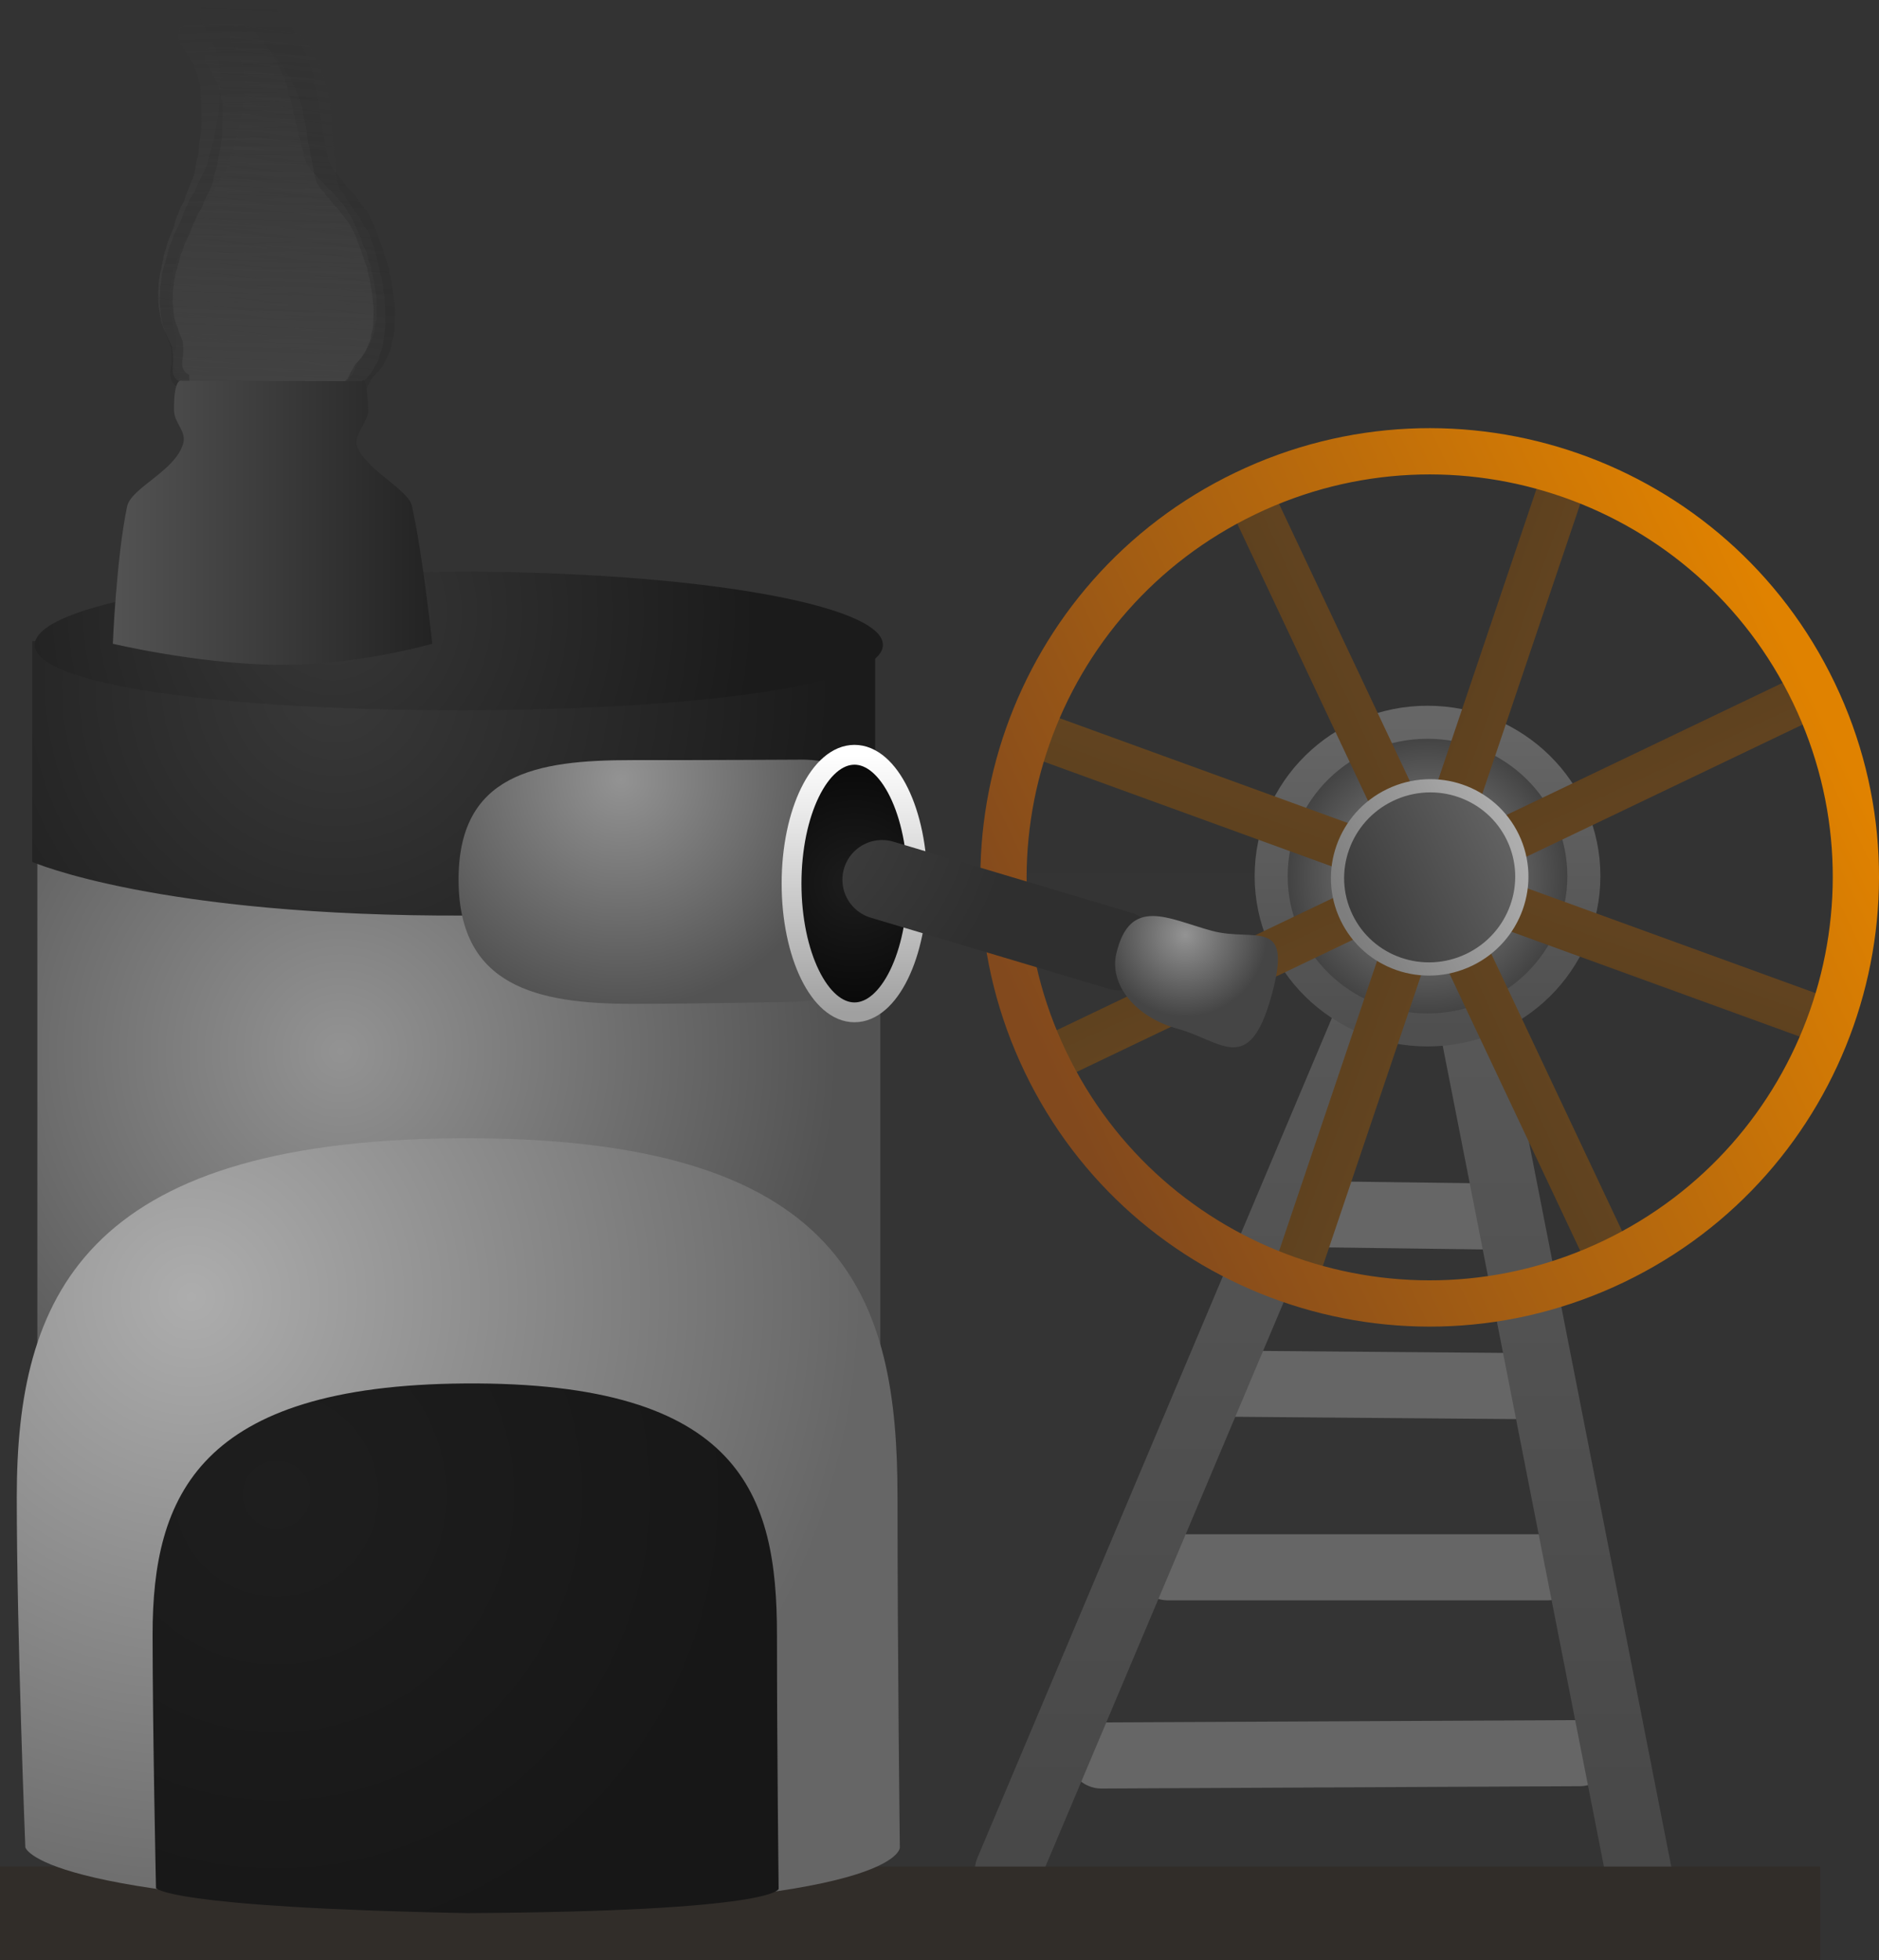 <svg version="1.1" xmlns="http://www.w3.org/2000/svg" xmlns:xlink="http://www.w3.org/1999/xlink" width="142.202" height="148.293" viewBox="0,0,142.202,148.293"><rect x="0" y="0" width="142.202" height="148.293" fill="#333333" stroke="none"/><defs><linearGradient x1="259.875" y1="97.964" x2="259.875" y2="174.043" gradientUnits="userSpaceOnUse" id="color-1"><stop offset="0" stop-color="#000000" stop-opacity="0"/><stop offset="1" stop-color="#000000" stop-opacity="0"/></linearGradient><linearGradient x1="191.099" y1="33.307" x2="191.949" y2="61.942" gradientUnits="userSpaceOnUse" id="color-2"><stop offset="0" stop-color="#4a4a4a" stop-opacity="0"/><stop offset="1" stop-color="#4a4a4a" stop-opacity="0.58"/></linearGradient><linearGradient x1="193.328" y1="32.034" x2="192.204" y2="62.996" gradientUnits="userSpaceOnUse" id="color-3"><stop offset="0" stop-color="#292929" stop-opacity="0"/><stop offset="1" stop-color="#292929" stop-opacity="0.467"/></linearGradient><linearGradient x1="195.198" y1="34.192" x2="191.574" y2="62.554" gradientUnits="userSpaceOnUse" id="color-4"><stop offset="0" stop-color="#383838" stop-opacity="0"/><stop offset="1" stop-color="#383838" stop-opacity="0.624"/></linearGradient><linearGradient x1="192.693" y1="35.307" x2="191.983" y2="61.732" gradientUnits="userSpaceOnUse" id="color-5"><stop offset="0" stop-color="#4a4a4a" stop-opacity="0"/><stop offset="1" stop-color="#4a4a4a" stop-opacity="0.576"/></linearGradient><linearGradient x1="263.55" y1="87.314" x2="263.55" y2="175.647" gradientUnits="userSpaceOnUse" id="color-6"><stop offset="0" stop-color="#5d5d5d"/><stop offset="1" stop-color="#474747"/></linearGradient><radialGradient cx="279.533" cy="98.202" r="11.833" gradientUnits="userSpaceOnUse" id="color-7"><stop offset="0" stop-color="#939393"/><stop offset="1" stop-color="#393939"/></radialGradient><linearGradient x1="279.533" y1="86.563" x2="279.533" y2="109.841" gradientUnits="userSpaceOnUse" id="color-8"><stop offset="0" stop-color="#666666"/><stop offset="1" stop-color="#4f4f4f"/></linearGradient><linearGradient x1="240.375" y1="173.139" x2="240.375" y2="180.212" gradientUnits="userSpaceOnUse" id="color-9"><stop offset="0" stop-color="#348317"/><stop offset="1" stop-color="#3c5b0d"/></linearGradient><radialGradient cx="197.278" cy="111.475" r="37.637" gradientUnits="userSpaceOnUse" id="color-10"><stop offset="0" stop-color="#939393"/><stop offset="1" stop-color="#535353"/></radialGradient><radialGradient cx="196.889" cy="83.728" r="37.637" gradientUnits="userSpaceOnUse" id="color-11"><stop offset="0" stop-color="#393939"/><stop offset="1" stop-color="#1b1b1b"/></radialGradient><radialGradient cx="196.695" cy="78.214" r="32.093" gradientUnits="userSpaceOnUse" id="color-12"><stop offset="0" stop-color="#373737"/><stop offset="1" stop-color="#1b1b1b"/></radialGradient><linearGradient x1="180.039" y1="69.108" x2="204.21" y2="69.108" gradientUnits="userSpaceOnUse" id="color-13"><stop offset="0" stop-color="#535353"/><stop offset="1" stop-color="#232323"/></linearGradient><radialGradient cx="218.504" cy="90.867" r="17.366" gradientUnits="userSpaceOnUse" id="color-14"><stop offset="0" stop-color="#939393"/><stop offset="1" stop-color="#535353"/></radialGradient><radialGradient cx="236.167" cy="98.767" r="9.743" gradientUnits="userSpaceOnUse" id="color-15"><stop offset="0" stop-color="#1d1d1d"/><stop offset="1" stop-color="#080808"/></radialGradient><linearGradient x1="236.167" y1="89.024" x2="236.167" y2="108.51" gradientUnits="userSpaceOnUse" id="color-16"><stop offset="0" stop-color="#ffffff"/><stop offset="1" stop-color="#a0a0a0"/></linearGradient><radialGradient cx="186" cy="130.06" r="50.773" gradientUnits="userSpaceOnUse" id="color-17"><stop offset="0" stop-color="#adadad"/><stop offset="1" stop-color="#666666"/></radialGradient><radialGradient cx="192.427" cy="145" r="35.995" gradientUnits="userSpaceOnUse" id="color-18"><stop offset="0" stop-color="#1e1e1e"/><stop offset="1" stop-color="#171717"/></radialGradient><linearGradient x1="283.526" y1="96.54" x2="275.868" y2="100.06" gradientUnits="userSpaceOnUse" id="color-19"><stop offset="0" stop-color="#644520"/><stop offset="1" stop-color="#5c401f"/></linearGradient><linearGradient x1="281.504" y1="102.171" x2="277.891" y2="94.429" gradientUnits="userSpaceOnUse" id="color-20"><stop offset="0" stop-color="#644520"/><stop offset="1" stop-color="#5c401f"/></linearGradient><linearGradient x1="283.684" y1="99.752" x2="275.71" y2="96.848" gradientUnits="userSpaceOnUse" id="color-21"><stop offset="0" stop-color="#644520"/><stop offset="1" stop-color="#5c401f"/></linearGradient><linearGradient x1="281.131" y1="94.308" x2="278.263" y2="102.292" gradientUnits="userSpaceOnUse" id="color-22"><stop offset="0" stop-color="#644520"/><stop offset="1" stop-color="#5c401f"/></linearGradient><linearGradient x1="308.773" y1="84.342" x2="250.622" y2="112.258" gradientUnits="userSpaceOnUse" id="color-23"><stop offset="0" stop-color="#e08200"/><stop offset="1" stop-color="#82491d"/></linearGradient><linearGradient x1="285.995" y1="95.277" x2="273.399" y2="101.323" gradientUnits="userSpaceOnUse" id="color-24"><stop offset="0" stop-color="#636363"/><stop offset="1" stop-color="#3a3a3a"/></linearGradient><linearGradient x1="285.995" y1="95.277" x2="273.399" y2="101.323" gradientUnits="userSpaceOnUse" id="color-25"><stop offset="0" stop-color="#adadad"/><stop offset="1" stop-color="#7e7e7e"/></linearGradient><radialGradient cx="227.876" cy="91.786" r="20.5" gradientUnits="userSpaceOnUse" id="color-26"><stop offset="0" stop-color="#454545"/><stop offset="1" stop-color="#2f2f2f"/></radialGradient><radialGradient cx="261.206" cy="102.658" r="6.167" gradientUnits="userSpaceOnUse" id="color-27"><stop offset="0" stop-color="#939393"/><stop offset="1" stop-color="#454545"/></radialGradient><radialGradient cx="261.767" cy="105.662" r="6.167" gradientUnits="userSpaceOnUse" id="color-28"><stop offset="0" stop-color="#636363"/><stop offset="1" stop-color="#232323"/></radialGradient></defs><g transform="translate(-171.5,-31.919)"><g data-paper-data="{&quot;isPaintingLayer&quot;:true}" fill-rule="nonzero" stroke-linejoin="miter" stroke-miterlimit="10" stroke-dasharray="" stroke-dashoffset="0" style="mix-blend-mode: normal"><path d="M236.925,174.043v-76.079h44.209l14.544,76.755z" fill-opacity="0.004" fill="#ffffff" stroke="url(#color-1)" stroke-width="2.5" stroke-linecap="butt"/><path d="M184.693,60.434l-0.011,-0.006l-0.007,-0.026c-0.065,-0.125 -0.104,-0.269 -0.108,-0.424l-0.009,-0.302l0.021,-0.109l-0.003,-0.112l0.026,-0.135l-0.02,-0.67l-0.057,-0.357l0.004,-0.065l-0.016,-0.063l-0,-0.008l-0.009,-0.026l-0.061,-0.1l-0.039,-0.119l-0.26,-0.537l-0.015,-0.063l-0.033,-0.054l-0.081,-0.245l-0.05,-0.078l-0.04,-0.113l-0.061,-0.1l-0.178,-0.538l-0.014,-0.145l-0.036,-0.14l-0.002,-0.07l-0.034,-0.132l-0.003,-0.112l-0.027,-0.107l-0.001,-0.034l-0.014,-0.041l-0.014,-0.145l-0.036,-0.14l-0.034,-1.148l0.021,-0.109l-0.003,-0.112l0.026,-0.135l-0.007,-0.251l0.021,-0.109l-0.003,-0.112l0.043,-0.223l0.042,-0.283l0.02,-0.053l0.002,-0.057l0.083,-0.312l0.037,-0.248l0.02,-0.053l0.002,-0.057l0.079,-0.298l0.035,-0.294l0.045,-0.126l0.022,-0.133l0.12,-0.292l0.077,-0.345l0.036,-0.075l0.014,-0.083l0.43,-1.047l0.178,-0.671l0.045,-0.086l0.023,-0.096l0.121,-0.245l0.077,-0.238l0.037,-0.061l0.017,-0.071l0.153,-0.308l0.029,-0.035l0.015,-0.044l0.093,-0.149l0.162,-0.499l0.019,-0.032l0.006,-0.038l0.53,-1.293l0.113,-0.426l0.08,-0.605l0.026,-0.072l0.005,-0.077l0.164,-0.561l0.028,-0.549l0.013,-0.047l-0.004,-0.049l0.088,-0.594l0.08,-0.675l0.028,-0.712l-0.062,-2.09l-0.056,-0.432l-0.104,-0.406l-0.116,-0.405l-0.001,-0.015l-0.007,-0.013l-0.046,-0.18l-0.095,-0.242l-0.004,-0.027l-0.014,-0.022l-0.081,-0.245l-0.05,-0.078l-0.021,-0.06l-0.013,-0.002l-0.059,-0.096l-0.081,-0.073l-0.005,-0.069l-0.09,-0.148l-0.008,-0.024l-0.001,-0.001l-0.061,-0.058l-0.113,-0.177l-0.04,-0.113l-0.037,-0.061l-0.1,-0.105l-0.071,-0.122l-0.088,-0.107l-0.058,-0.119l-0.008,-0.035l-0.113,-0.101l-0.004,-0.045l-0.045,-0.055l-0.058,-0.119l-0.104,-0.453l0.117,-0.212l0.005,-0.249l0.308,-0.316l0.06,-0.036l0.004,-0.009l0.022,-0.007l0.02,-0.012l0.18,-0.052l0.179,-0.057l0.023,-0.001l0.023,-0.006l0.008,0.005l1.36,-0.051l0.427,-0.069l0.364,-0.072l0.058,0.005l0.056,-0.018l0.278,-0.01l0.118,-0.038l0.1,-0.004l0.096,-0.031l0.108,-0.004l0.098,0.023l0.1,-0.004l0.218,0.052l0.08,0.044l0.088,0.018l0.122,0.063l0.056,-0.019l0.091,0.057l0.102,0.024l0.033,0.059l0.139,0.087l0.063,0.021l0.093,0.062l0.103,0.037l0.166,0.115l0.056,0.065l0.071,0.044l0.053,0.055l0.097,0.067l0.056,0.065l0.071,0.044l0.112,0.117l0.044,0.076l0.061,0.058l0.019,0.03l0.028,0.019l0.056,0.065l0.071,0.044l0.112,0.117l0.044,0.076l0.061,0.059l0.214,0.334l0.493,0.687l0.045,0.109l0.065,0.095l0.074,0.188l0.102,0.142l0.045,0.109l0.065,0.095l0.103,0.263l0.084,0.174l0.154,0.267l0.029,0.094l0.05,0.082l0.039,0.119l0.088,0.181l0.022,0.097l0.045,0.086l0.297,1.165l0.049,0.147l0.003,0.035l0.016,0.031l0.114,0.446l0.049,0.147l0.014,0.145l0.036,0.14l0.004,0.13l0.034,0.132l0.001,0.022l0.009,0.02l0.063,0.3l-0,0.015l0.006,0.014l0.047,0.264l0.082,0.208l0.013,0.083l0.034,0.075l0.063,0.3l-0,0.015l0.006,0.014l0.052,0.291l0.097,0.292l0.007,0.071l0.028,0.065l0.052,0.291l0.097,0.292l0.006,0.057l0.023,0.051l0.051,0.245l0.101,0.306l0.003,0.035l0.016,0.031l0.046,0.18l0.052,0.132l0.368,0.512l0.126,0.099l0.067,0.087l0.084,0.067l0.196,0.256l0.818,0.856l0.174,0.136l0.076,0.097l0.092,0.078l0.133,0.185l0.237,0.248l0.044,0.076l0.061,0.058l0.033,0.051l0.108,0.084l0.09,0.116l0.105,0.099l0.227,0.354l0.019,0.053l0.035,0.042l0.08,0.166l0.123,0.172l0.031,0.075l0.05,0.061l0.115,0.238l0.009,0.037l0.021,0.03l0.103,0.263l0.214,0.442l0.009,0.037l0.021,0.03l0.103,0.263l0.099,0.204l0.009,0.037l0.021,0.03l0.117,0.298l0.009,0.061l0.028,0.054l0.028,0.11l0.106,0.183l0.029,0.094l0.05,0.082l0.119,0.358l0.007,0.071l0.028,0.065l0.046,0.253l0.133,0.318l0.022,0.125l0.045,0.117l0.059,0.412l0.101,0.352l0.004,0.063l0.023,0.057l0.131,0.831l0.063,0.35l-0.003,0.076l0.019,0.073l0.039,1.329l-0.017,0.088l0.007,0.09l-0.045,0.304l-0.02,0.053l-0.002,0.057l-0.06,0.225l0.005,0.155l-0.007,0.036l0.013,0.027l-0.056,0.195l-0.038,0.2l-0.023,0.016l-0.01,0.035l-0.029,0.052l-0.017,0.09l-0.061,0.139l-0.042,0.148l-0.045,0.082l-0.018,0.067l-0.055,0.104l-0.033,0.115l-0.076,0.137l-0.029,0.072l-0.081,0.114l-0.063,0.127l-0.467,0.559l-0.136,0.246l-0.08,0.194l-0.041,0.058l-0.001,0.045l-0.056,0.058l-0.004,0.025l-0.009,0.023l-0.005,0.025l-0.008,0.005l-0.18,0.438l-0.041,0.058l-0.001,0.045l-0.118,0.121l-0.038,0.053l-0,0.013l-0.034,0.035l-0.029,0.04l-0.011,0.001l-0.045,0.046l-0.038,0.053l-0,0.013l-0.034,0.035l-0.029,0.04l-0.011,0.001l-0.045,0.046l-0.1,0.14l-0.04,0.004l-0.049,0.05l-0.106,0.064l-0.056,0.016l-0.048,0.037l-0.32,0.133l-0.106,0.013l-0.004,0.002l-0.18,0.052l-0.179,0.057l-0.023,0.001l-0.023,0.006l-0.008,-0.005l-0.029,0.001l-0.141,0.037l-0.113,0.047l-0.129,0.016l-0.125,0.04l-0.247,0.009l-0.037,0.015l-0.129,0.016l-0.125,0.04l-0.031,0.001l-0.037,0.015l-0.032,0.004l-0.028,0.018l-0.214,0.068l-0.1,0.004l-0.096,0.031l-0.193,0.007l-0.037,0.015l-0.032,0.004l-0.028,0.018l-0.214,0.068l-0.1,0.004l-0.096,0.031l-0.46,0.017l-0.19,0.05l-0.081,-0.001l-0.078,0.025l-6.641,0.247l-0.127,-0.031l-0.13,-0.006l-0.328,-0.109l-0.02,-0.013l-0.049,0.002l-0.007,0.006l-0.023,-0.005l-0.023,0.001l-0.182,-0.044l-0.183,-0.038l-0.021,-0.011l-0.023,-0.005l-0.005,-0.009l-0.062,-0.032l-0.326,-0.292l-0.035,-0.444l-0.001,-0.001l0.001,-0.001l-0.022,-0.277c-0.201,-0.058 -0.372,-0.2 -0.481,-0.392z" fill="url(#color-2)" stroke="none" stroke-width="0.5" stroke-linecap="butt"/><path d="M184.485,60.723l-0.011,-0.008l-0.005,-0.028c-0.061,-0.141 -0.092,-0.3 -0.086,-0.467l0.012,-0.327l0.03,-0.116l0.004,-0.121l0.037,-0.143l0.026,-0.724l-0.035,-0.391l0.009,-0.07l-0.013,-0.069l0,-0.009l-0.008,-0.029l-0.059,-0.113l-0.034,-0.132l-0.243,-0.603l-0.011,-0.069l-0.032,-0.061l-0.07,-0.271l-0.049,-0.089l-0.035,-0.125l-0.059,-0.113l-0.154,-0.596l-0.005,-0.158l-0.029,-0.154l0.003,-0.075l-0.027,-0.146l0.004,-0.121l-0.022,-0.118l0.001,-0.037l-0.012,-0.046l-0.005,-0.158l-0.029,-0.154l0.045,-1.241l0.03,-0.116l0.004,-0.121l0.037,-0.143l0.01,-0.271l0.03,-0.116l0.004,-0.121l0.062,-0.236l0.065,-0.301l0.026,-0.055l0.006,-0.062l0.112,-0.33l0.057,-0.265l0.026,-0.055l0.006,-0.062l0.107,-0.315l0.059,-0.314l0.057,-0.132l0.034,-0.142l0.15,-0.304l0.108,-0.365l0.044,-0.078l0.021,-0.089l0.538,-1.091l0.24,-0.708l0.055,-0.089l0.032,-0.102l0.148,-0.253l0.1,-0.25l0.044,-0.062l0.023,-0.075l0.187,-0.319l0.034,-0.035l0.02,-0.047l0.111,-0.153l0.21,-0.524l0.023,-0.033l0.01,-0.04l0.664,-1.347l0.152,-0.45l0.129,-0.645l0.034,-0.075l0.011,-0.083l0.216,-0.59l0.07,-0.59l0.018,-0.05l-0,-0.053l0.137,-0.633l0.134,-0.721l0.081,-0.766l0.082,-2.26l-0.03,-0.471l-0.083,-0.447l-0.097,-0.447l0,-0.017l-0.006,-0.015l-0.037,-0.199l-0.085,-0.269l-0.003,-0.029l-0.013,-0.026l-0.07,-0.271l-0.049,-0.089l-0.019,-0.067l-0.014,-0.004l-0.057,-0.109l-0.082,-0.086l-0.001,-0.075l-0.087,-0.167l-0.007,-0.026l-0.001,-0.001l-0.062,-0.069l-0.11,-0.201l-0.035,-0.125l-0.036,-0.069l-0.101,-0.122l-0.068,-0.138l-0.087,-0.124l-0.054,-0.133l-0.006,-0.038l-0.115,-0.119l-0.001,-0.049l-0.044,-0.063l-0.054,-0.133l-0.08,-0.497l0.142,-0.218l0.023,-0.268l0.355,-0.313l0.067,-0.034l0.005,-0.009l0.025,-0.006l0.022,-0.011l0.198,-0.04l0.197,-0.046l0.024,0.001l0.025,-0.005l0.008,0.006l1.471,0.067l0.466,-0.037l0.397,-0.045l0.062,0.01l0.062,-0.014l0.301,0.014l0.13,-0.03l0.108,0.005l0.106,-0.025l0.117,0.005l0.104,0.034l0.108,0.005l0.231,0.076l0.083,0.055l0.093,0.028l0.128,0.079l0.061,-0.016l0.094,0.069l0.108,0.036l0.031,0.067l0.144,0.106l0.066,0.028l0.096,0.075l0.109,0.049l0.17,0.139l0.056,0.075l0.073,0.054l0.053,0.065l0.1,0.082l0.056,0.075l0.073,0.054l0.112,0.136l0.042,0.086l0.062,0.069l0.018,0.034l0.029,0.023l0.056,0.075l0.073,0.054l0.112,0.136l0.042,0.086l0.062,0.069l0.207,0.379l0.483,0.785l0.041,0.121l0.064,0.108l0.066,0.21l0.1,0.162l0.041,0.121l0.064,0.108l0.093,0.293l0.078,0.195l0.147,0.302l0.024,0.104l0.048,0.093l0.034,0.132l0.082,0.203l0.017,0.106l0.042,0.097l0.238,1.283l0.042,0.162l0.001,0.038l0.015,0.035l0.091,0.491l0.042,0.162l0.005,0.158l0.029,0.154l-0.005,0.141l0.027,0.146l-0.001,0.024l0.008,0.022l0.047,0.329l-0.001,0.016l0.005,0.015l0.032,0.289l0.073,0.232l0.008,0.09l0.032,0.084l0.047,0.329l-0.001,0.016l0.005,0.015l0.036,0.318l0.083,0.323l0.003,0.078l0.025,0.073l0.036,0.318l0.083,0.323l0.002,0.062l0.022,0.057l0.038,0.269l0.087,0.339l0.001,0.038l0.015,0.035l0.037,0.199l0.046,0.147l0.36,0.586l0.129,0.118l0.067,0.1l0.086,0.079l0.193,0.293l0.821,0.996l0.178,0.163l0.075,0.112l0.093,0.092l0.13,0.212l0.238,0.289l0.042,0.086l0.062,0.069l0.032,0.058l0.11,0.1l0.089,0.133l0.106,0.117l0.219,0.403l0.016,0.059l0.034,0.049l0.075,0.186l0.121,0.196l0.028,0.083l0.049,0.07l0.107,0.267l0.007,0.041l0.021,0.035l0.093,0.293l0.2,0.496l0.007,0.041l0.021,0.035l0.093,0.293l0.092,0.229l0.007,0.041l0.021,0.035l0.105,0.332l0.006,0.067l0.026,0.061l0.022,0.121l0.101,0.206l0.024,0.105l0.048,0.093l0.103,0.397l0.003,0.078l0.025,0.073l0.031,0.277l0.121,0.355l0.015,0.137l0.04,0.13l0.034,0.45l0.084,0.389l-0,0.068l0.021,0.064l0.083,0.908l0.043,0.383l-0.009,0.081l0.015,0.08l-0.052,1.437l-0.025,0.094l0.001,0.098l-0.07,0.324l-0.026,0.055l-0.006,0.062l-0.081,0.238l-0.006,0.168l-0.01,0.038l0.012,0.03l-0.074,0.205l-0.056,0.212l-0.026,0.015l-0.013,0.037l-0.035,0.053l-0.025,0.096l-0.076,0.145l-0.056,0.156l-0.055,0.084l-0.024,0.071l-0.067,0.108l-0.044,0.121l-0.092,0.141l-0.037,0.075l-0.096,0.115l-0.077,0.132l-0.544,0.561l-0.165,0.253l-0.1,0.203l-0.049,0.059l-0.004,0.049l-0.065,0.057l-0.006,0.026l-0.012,0.024l-0.007,0.027l-0.009,0.005l-0.225,0.456l-0.049,0.059l-0.004,0.049l-0.136,0.12l-0.045,0.054l-0.001,0.014l-0.039,0.034l-0.034,0.04l-0.012,0l-0.051,0.045l-0.045,0.054l-0.001,0.014l-0.039,0.034l-0.034,0.04l-0.012,0l-0.051,0.045l-0.118,0.142l-0.044,0.001l-0.056,0.05l-0.119,0.06l-0.062,0.013l-0.055,0.035l-0.355,0.115l-0.115,0.005l-0.004,0.002l-0.198,0.04l-0.197,0.046l-0.024,-0.001l-0.025,0.005l-0.008,-0.006l-0.031,-0.001l-0.155,0.027l-0.125,0.04l-0.141,0.006l-0.138,0.032l-0.267,-0.012l-0.041,0.013l-0.141,0.006l-0.138,0.032l-0.033,-0.002l-0.041,0.013l-0.034,0.001l-0.031,0.017l-0.236,0.055l-0.108,-0.005l-0.106,0.025l-0.208,-0.009l-0.041,0.013l-0.034,0.001l-0.031,0.017l-0.236,0.055l-0.108,-0.005l-0.106,0.025l-0.497,-0.023l-0.209,0.037l-0.087,-0.009l-0.085,0.02l-7.18,-0.326l-0.135,-0.044l-0.14,-0.018l-0.346,-0.147l-0.021,-0.016l-0.053,-0.002l-0.008,0.006l-0.024,-0.007l-0.024,-0.001l-0.193,-0.063l-0.195,-0.058l-0.021,-0.013l-0.024,-0.008l-0.005,-0.01l-0.064,-0.04l-0.331,-0.344l-0.006,-0.482l-0.001,-0.002l0.001,-0.001l-0.004,-0.3c-0.212,-0.081 -0.387,-0.249 -0.491,-0.466z" fill="url(#color-3)" stroke="none" stroke-width="0.5" stroke-linecap="butt"/><path d="M184.663,59.653l-0.01,-0.008l-0.002,-0.027c-0.044,-0.136 -0.06,-0.285 -0.04,-0.438l0.038,-0.299l0.038,-0.103l0.014,-0.11l0.046,-0.127l0.085,-0.663l0,-0.363l0.014,-0.063l-0.006,-0.065l0.001,-0.008l-0.005,-0.027l-0.045,-0.11l-0.02,-0.125l-0.173,-0.58l-0.004,-0.065l-0.024,-0.059l-0.042,-0.257l-0.037,-0.087l-0.022,-0.119l-0.045,-0.11l-0.092,-0.564l0.009,-0.145l-0.013,-0.145l0.009,-0.069l-0.013,-0.137l0.014,-0.111l-0.01,-0.111l0.004,-0.034l-0.007,-0.043l0.009,-0.145l-0.013,-0.145l0.145,-1.137l0.038,-0.103l0.014,-0.11l0.046,-0.127l0.032,-0.248l0.038,-0.103l0.014,-0.11l0.077,-0.211l0.085,-0.27l0.028,-0.048l0.011,-0.056l0.13,-0.291l0.075,-0.237l0.028,-0.048l0.011,-0.056l0.124,-0.278l0.08,-0.283l0.063,-0.115l0.043,-0.127l0.163,-0.264l0.13,-0.325l0.047,-0.067l0.027,-0.079l0.586,-0.947l0.28,-0.626l0.058,-0.076l0.038,-0.09l0.158,-0.217l0.113,-0.219l0.046,-0.053l0.028,-0.067l0.199,-0.274l0.034,-0.029l0.022,-0.041l0.115,-0.129l0.237,-0.46l0.024,-0.028l0.012,-0.036l0.724,-1.169l0.178,-0.398l0.173,-0.58l0.037,-0.065l0.017,-0.075l0.248,-0.52l0.113,-0.535l0.02,-0.044l0.004,-0.049l0.179,-0.567l0.184,-0.649l0.138,-0.696l0.265,-2.07l0.012,-0.436l-0.039,-0.42l-0.052,-0.421l0.002,-0.015l-0.005,-0.015l-0.017,-0.187l-0.056,-0.257l0,-0.027l-0.01,-0.025l-0.042,-0.257l-0.037,-0.087l-0.012,-0.063l-0.012,-0.005l-0.043,-0.106l-0.069,-0.088l0.005,-0.069l-0.066,-0.163l-0.004,-0.025l-0.001,-0.001l-0.051,-0.07l-0.084,-0.197l-0.022,-0.119l-0.027,-0.067l-0.082,-0.123l-0.051,-0.134l-0.07,-0.123l-0.038,-0.128l-0.002,-0.036l-0.095,-0.122l0.003,-0.045l-0.036,-0.062l-0.038,-0.128l-0.032,-0.466l0.149,-0.186l0.044,-0.244l0.352,-0.251l0.064,-0.024l0.006,-0.008l0.023,-0.003l0.021,-0.008l0.186,-0.016l0.185,-0.021l0.022,0.004l0.023,-0.002l0.007,0.007l1.347,0.216l0.431,0.015l0.369,0l0.057,0.016l0.058,-0.007l0.276,0.044l0.122,-0.014l0.099,0.016l0.099,-0.011l0.107,0.017l0.092,0.042l0.099,0.016l0.206,0.094l0.072,0.059l0.083,0.035l0.111,0.086l0.058,-0.008l0.081,0.073l0.096,0.044l0.023,0.064l0.124,0.112l0.058,0.033l0.082,0.079l0.096,0.056l0.145,0.145l0.045,0.075l0.063,0.057l0.044,0.065l0.085,0.085l0.045,0.075l0.063,0.057l0.092,0.137l0.031,0.083l0.051,0.07l0.014,0.033l0.024,0.024l0.045,0.075l0.063,0.057l0.092,0.137l0.031,0.083l0.051,0.07l0.158,0.371l0.379,0.773l0.027,0.116l0.05,0.106l0.043,0.2l0.078,0.16l0.027,0.116l0.05,0.106l0.061,0.28l0.056,0.188l0.11,0.293l0.014,0.099l0.037,0.091l0.02,0.125l0.058,0.195l0.007,0.1l0.03,0.094l0.111,1.205l0.025,0.154l-0.002,0.035l0.011,0.033l0.043,0.461l0.025,0.154l-0.009,0.145l0.013,0.145l-0.016,0.129l0.013,0.137l-0.003,0.022l0.006,0.021l0.015,0.308l-0.003,0.015l0.004,0.014l0.006,0.27l0.048,0.221l-0,0.084l0.022,0.08l0.015,0.308l-0.003,0.015l0.004,0.014l0.006,0.296l0.05,0.306l-0.004,0.072l0.017,0.069l0.006,0.296l0.05,0.306l-0.003,0.057l0.015,0.055l0.012,0.251l0.052,0.321l-0.002,0.035l0.011,0.033l0.017,0.187l0.03,0.14l0.282,0.576l0.109,0.122l0.053,0.099l0.072,0.082l0.153,0.29l0.672,1.003l0.15,0.168l0.059,0.111l0.078,0.095l0.102,0.208l0.195,0.29l0.031,0.083l0.051,0.07l0.024,0.057l0.093,0.104l0.071,0.132l0.087,0.118l0.168,0.393l0.01,0.056l0.027,0.048l0.053,0.179l0.095,0.193l0.019,0.08l0.04,0.07l0.076,0.256l0.003,0.038l0.016,0.034l0.061,0.28l0.142,0.477l0.003,0.038l0.016,0.034l0.061,0.28l0.066,0.221l0.003,0.038l0.016,0.034l0.069,0.316l-0,0.062l0.019,0.059l0.011,0.114l0.075,0.201l0.014,0.099l0.037,0.091l0.061,0.376l-0.004,0.072l0.017,0.069l0.005,0.258l0.082,0.339l0.002,0.127l0.026,0.124l-0.007,0.417l0.045,0.367l-0.006,0.062l0.014,0.061l-0,0.844l0.007,0.357l-0.015,0.074l0.007,0.075l-0.168,1.316l-0.03,0.084l-0.008,0.09l-0.092,0.291l-0.028,0.048l-0.011,0.056l-0.094,0.21l-0.02,0.154l-0.012,0.034l0.009,0.029l-0.085,0.181l-0.069,0.189l-0.026,0.011l-0.015,0.032l-0.036,0.045l-0.031,0.085l-0.082,0.125l-0.065,0.137l-0.058,0.072l-0.028,0.062l-0.07,0.092l-0.05,0.107l-0.096,0.12l-0.04,0.065l-0.098,0.096l-0.082,0.113l-0.547,0.459l-0.173,0.216l-0.109,0.176l-0.05,0.049l-0.008,0.044l-0.064,0.046l-0.008,0.023l-0.013,0.021l-0.009,0.024l-0.008,0.004l-0.245,0.396l-0.05,0.049l-0.008,0.044l-0.136,0.096l-0.046,0.045l-0.002,0.013l-0.039,0.027l-0.034,0.034l-0.011,-0.001l-0.051,0.036l-0.046,0.045l-0.002,0.013l-0.039,0.027l-0.034,0.034l-0.011,-0.001l-0.051,0.036l-0.121,0.119l-0.04,-0.004l-0.056,0.04l-0.115,0.043l-0.058,0.005l-0.053,0.027l-0.336,0.068l-0.106,-0.008l-0.004,0.001l-0.186,0.016l-0.185,0.021l-0.022,-0.004l-0.023,0.002l-0.007,-0.007l-0.029,-0.005l-0.145,0.009l-0.118,0.024l-0.13,-0.01l-0.13,0.015l-0.244,-0.039l-0.039,0.008l-0.13,-0.01l-0.13,0.015l-0.03,-0.005l-0.039,0.008l-0.032,-0.002l-0.03,0.012l-0.222,0.026l-0.099,-0.016l-0.099,0.011l-0.191,-0.03l-0.039,0.008l-0.032,-0.002l-0.03,0.012l-0.222,0.026l-0.099,-0.016l-0.099,0.011l-0.455,-0.073l-0.195,0.012l-0.079,-0.017l-0.08,0.009l-6.577,-1.052l-0.121,-0.055l-0.127,-0.032l-0.306,-0.171l-0.018,-0.017l-0.049,-0.008l-0.008,0.004l-0.022,-0.009l-0.022,-0.004l-0.172,-0.079l-0.174,-0.074l-0.019,-0.014l-0.022,-0.01l-0.003,-0.009l-0.056,-0.043l-0.275,-0.351l0.034,-0.444l-0.001,-0.001l0.001,-0.001l0.021,-0.277c-0.189,-0.096 -0.335,-0.27 -0.412,-0.48z" fill="url(#color-4)" stroke="none" stroke-width="0.5" stroke-linecap="butt"/><path d="M185.38,59.87l-0.01,-0.007l-0.005,-0.024c-0.053,-0.119 -0.081,-0.255 -0.077,-0.397l0.007,-0.279l0.025,-0.099l0.003,-0.103l0.031,-0.122l0.017,-0.618l-0.033,-0.333l0.007,-0.06l-0.011,-0.059l0,-0.007l-0.007,-0.024l-0.051,-0.096l-0.03,-0.112l-0.212,-0.512l-0.01,-0.059l-0.028,-0.052l-0.062,-0.231l-0.042,-0.076l-0.031,-0.106l-0.051,-0.096l-0.136,-0.507l-0.006,-0.134l-0.026,-0.131l0.002,-0.064l-0.024,-0.124l0.003,-0.103l-0.02,-0.101l0.001,-0.032l-0.01,-0.039l-0.006,-0.134l-0.026,-0.131l0.028,-1.059l0.025,-0.099l0.003,-0.103l0.031,-0.122l0.006,-0.232l0.025,-0.099l0.003,-0.103l0.051,-0.202l0.053,-0.258l0.021,-0.047l0.005,-0.053l0.093,-0.282l0.047,-0.226l0.021,-0.047l0.005,-0.053l0.088,-0.27l0.047,-0.268l0.048,-0.113l0.027,-0.121l0.126,-0.261l0.089,-0.313l0.037,-0.067l0.017,-0.076l0.45,-0.936l0.199,-0.606l0.046,-0.076l0.026,-0.087l0.125,-0.217l0.083,-0.214l0.037,-0.054l0.019,-0.064l0.157,-0.274l0.029,-0.03l0.016,-0.04l0.094,-0.131l0.175,-0.449l0.019,-0.028l0.008,-0.034l0.556,-1.156l0.126,-0.385l0.105,-0.552l0.028,-0.064l0.009,-0.071l0.18,-0.506l0.055,-0.504l0.015,-0.042l-0.001,-0.045l0.112,-0.541l0.109,-0.616l0.063,-0.654l0.052,-1.929l-0.029,-0.401l-0.074,-0.381l-0.086,-0.38l-0,-0.014l-0.006,-0.013l-0.033,-0.169l-0.075,-0.229l-0.002,-0.025l-0.011,-0.022l-0.062,-0.231l-0.042,-0.076l-0.016,-0.057l-0.012,-0.003l-0.049,-0.092l-0.071,-0.072l-0.001,-0.064l-0.075,-0.142l-0.006,-0.022l-0.001,-0.001l-0.054,-0.058l-0.095,-0.171l-0.031,-0.106l-0.031,-0.059l-0.087,-0.103l-0.059,-0.117l-0.075,-0.105l-0.047,-0.113l-0.006,-0.033l-0.099,-0.101l-0.001,-0.042l-0.038,-0.053l-0.047,-0.113l-0.072,-0.424l0.119,-0.187l0.018,-0.229l0.3,-0.271l0.057,-0.029l0.004,-0.008l0.021,-0.005l0.019,-0.01l0.169,-0.036l0.168,-0.041l0.021,0.001l0.021,-0.005l0.007,0.005l1.255,0.042l0.397,-0.036l0.339,-0.043l0.053,0.008l0.053,-0.013l0.257,0.009l0.111,-0.027l0.092,0.003l0.09,-0.022l0.1,0.003l0.089,0.028l0.092,0.003l0.198,0.062l0.071,0.046l0.08,0.023l0.109,0.066l0.052,-0.014l0.081,0.058l0.092,0.029l0.027,0.056l0.124,0.089l0.057,0.023l0.083,0.063l0.093,0.041l0.146,0.117l0.048,0.063l0.063,0.045l0.046,0.055l0.086,0.069l0.048,0.063l0.063,0.045l0.097,0.115l0.036,0.073l0.054,0.058l0.016,0.029l0.025,0.02l0.048,0.063l0.063,0.045l0.097,0.115l0.036,0.073l0.054,0.058l0.179,0.321l0.418,0.665l0.036,0.103l0.055,0.091l0.058,0.178l0.087,0.138l0.036,0.103l0.055,0.091l0.081,0.249l0.069,0.166l0.128,0.256l0.022,0.089l0.042,0.079l0.03,0.112l0.071,0.172l0.015,0.09l0.037,0.083l0.213,1.092l0.037,0.138l0.001,0.033l0.013,0.029l0.082,0.418l0.037,0.138l0.006,0.134l0.026,0.131l-0.003,0.12l0.024,0.124l-0.001,0.02l0.007,0.019l0.042,0.28l-0.001,0.014l0.005,0.013l0.03,0.247l0.064,0.197l0.007,0.077l0.028,0.071l0.042,0.28l-0.001,0.014l0.005,0.013l0.033,0.271l0.074,0.275l0.003,0.066l0.022,0.062l0.033,0.271l0.074,0.275l0.002,0.053l0.019,0.048l0.035,0.229l0.077,0.288l0.001,0.033l0.013,0.029l0.033,0.169l0.041,0.125l0.312,0.496l0.111,0.099l0.058,0.084l0.074,0.067l0.167,0.248l0.708,0.842l0.153,0.137l0.065,0.095l0.08,0.078l0.113,0.179l0.205,0.244l0.036,0.073l0.054,0.058l0.027,0.049l0.095,0.085l0.077,0.113l0.091,0.098l0.19,0.341l0.015,0.05l0.03,0.041l0.065,0.158l0.105,0.166l0.024,0.071l0.043,0.059l0.094,0.226l0.006,0.035l0.018,0.029l0.082,0.249l0.174,0.421l0.006,0.035l0.018,0.029l0.082,0.249l0.081,0.195l0.006,0.035l0.018,0.029l0.092,0.282l0.005,0.057l0.023,0.052l0.02,0.103l0.088,0.175l0.022,0.089l0.042,0.079l0.091,0.338l0.003,0.066l0.022,0.062l0.029,0.236l0.106,0.301l0.014,0.117l0.035,0.111l0.032,0.383l0.075,0.331l0,0.058l0.018,0.054l0.078,0.774l0.04,0.327l-0.007,0.07l0.013,0.068l-0.033,1.226l-0.02,0.08l0.001,0.083l-0.057,0.277l-0.021,0.047l-0.005,0.053l-0.067,0.204l-0.004,0.143l-0.008,0.032l0.011,0.026l-0.061,0.175l-0.046,0.181l-0.022,0.013l-0.011,0.031l-0.029,0.046l-0.021,0.082l-0.064,0.124l-0.047,0.133l-0.046,0.073l-0.02,0.06l-0.056,0.092l-0.036,0.104l-0.077,0.121l-0.031,0.064l-0.081,0.099l-0.065,0.113l-0.459,0.484l-0.138,0.218l-0.084,0.174l-0.041,0.051l-0.003,0.042l-0.055,0.049l-0.005,0.022l-0.01,0.021l-0.006,0.023l-0.007,0.004l-0.188,0.391l-0.041,0.051l-0.003,0.042l-0.115,0.104l-0.038,0.046l-0.001,0.012l-0.033,0.03l-0.028,0.035l-0.011,0l-0.044,0.039l-0.038,0.046l-0.001,0.012l-0.033,0.03l-0.028,0.035l-0.011,0l-0.044,0.039l-0.1,0.123l-0.037,0.001l-0.048,0.043l-0.101,0.052l-0.053,0.011l-0.046,0.031l-0.302,0.101l-0.098,0.005l-0.004,0.002l-0.169,0.036l-0.168,0.041l-0.021,-0.001l-0.021,0.005l-0.007,-0.005l-0.027,-0.001l-0.132,0.025l-0.106,0.036l-0.12,0.006l-0.117,0.029l-0.227,-0.008l-0.035,0.012l-0.12,0.006l-0.117,0.029l-0.028,-0.001l-0.035,0.012l-0.029,0.002l-0.026,0.015l-0.201,0.049l-0.092,-0.003l-0.09,0.022l-0.178,-0.006l-0.035,0.012l-0.029,0.002l-0.026,0.015l-0.201,0.049l-0.092,-0.003l-0.09,0.022l-0.424,-0.014l-0.178,0.034l-0.074,-0.006l-0.073,0.018l-6.128,-0.206l-0.116,-0.037l-0.119,-0.014l-0.296,-0.122l-0.018,-0.013l-0.046,-0.002l-0.007,0.005l-0.021,-0.006l-0.021,-0.001l-0.165,-0.052l-0.167,-0.047l-0.018,-0.011l-0.021,-0.007l-0.004,-0.008l-0.055,-0.033l-0.285,-0.29l-0.009,-0.411l-0.001,-0.001l0.001,-0.001l-0.006,-0.256c-0.182,-0.067 -0.332,-0.209 -0.422,-0.392z" fill="url(#color-5)" stroke="none" stroke-width="0.5" stroke-linecap="butt"/><path d="M284.072,123.953l-13.474,-0.176" fill="none" stroke="#666666" stroke-width="5" stroke-linecap="round"/><path d="M264.917,136.609l21.428,0.176" fill="none" stroke="#666666" stroke-width="5" stroke-linecap="round"/><path d="M259.885,150.496h28.733" fill="none" stroke="#666666" stroke-width="5" stroke-linecap="round"/><path d="M291.052,164.559l-36.2,0.176" fill="none" stroke="#666666" stroke-width="5" stroke-linecap="round"/><path d="M247.775,173.447l32.565,-77.133l15.585,79.333" fill="none" stroke="url(#color-6)" stroke-width="5" stroke-linecap="round"/><path d="M291.367,98.202c0,6.428 -5.298,11.639 -11.833,11.639c-6.535,0 -11.833,-5.211 -11.833,-11.639c0,-6.428 5.298,-11.639 11.833,-11.639c6.535,0 11.833,5.211 11.833,11.639z" fill="url(#color-7)" stroke="url(#color-8)" stroke-width="2.5" stroke-linecap="butt"/><path d="M171.5,180.212v-7.072h137.749v7.072z" fill="#312d29" stroke="url(#color-9)" stroke-width="0" stroke-linecap="butt"/><path d="M174.327,171.836v-75.274c0,0 20.781,0 31.315,0c10.728,0 32.482,0 32.482,0v75.274c0,0 -9.623,3.592 -31.893,4.008c-23.385,0.436 -31.904,-4.008 -31.904,-4.008z" fill="url(#color-10)" stroke="none" stroke-width="0" stroke-linecap="butt"/><path d="M173.938,97.126v-16.707h63.798v16.707c0,0 -8.656,3.97 -30.926,4.062c-23.385,0.097 -32.871,-4.062 -32.871,-4.062z" fill="url(#color-11)" stroke="none" stroke-width="0" stroke-linecap="butt"/><path d="M238.319,80.71c0,3.062 -14.369,4.943 -32.093,4.943c-17.725,0 -32.093,-1.882 -32.093,-4.943c0,-3.062 14.369,-5.543 32.093,-5.543c17.725,0 32.093,2.482 32.093,5.543z" fill="url(#color-12)" stroke="none" stroke-width="0" stroke-linecap="butt"/><path d="M180.039,80.622c0,0 0.271,-6.542 1.081,-10.386c0.297,-1.408 3.607,-2.659 4.235,-4.728c0.294,-0.97 -0.664,-1.547 -0.68,-2.53c-0.04,-2.59 0.591,-2.248 0.591,-2.248l13.643,0.032c0,0 0.318,-0.82 0.461,2.217c0.034,0.718 -1.082,1.875 -0.875,2.605c0.5,1.759 3.9,3.362 4.175,4.593c0.84,3.767 1.541,10.446 1.541,10.446c0,0 -5.89,1.714 -12.027,1.593c-5.97,-0.119 -12.144,-1.593 -12.144,-1.593z" fill="url(#color-13)" stroke="none" stroke-width="0" stroke-linecap="butt"/><path d="M219.334,89.427c6.007,0.006 12.824,-0.035 12.824,-0.035c0,0 8.703,-0.315 8.779,8.845c-0.325,8.961 -8.831,9.464 -8.831,9.464c0,0 -7.785,0.171 -12.81,0.166c-7.24,-0.008 -13.007,-1.383 -13.091,-9.233c-0.088,-8.193 5.888,-9.213 13.129,-9.206z" fill="url(#color-14)" stroke="none" stroke-width="0" stroke-linecap="butt"/><path d="M231.404,98.767c0,-5.381 2.133,-9.743 4.763,-9.743c2.631,0 4.763,4.362 4.763,9.743c0,5.381 -2.133,9.743 -4.763,9.743c-2.631,0 -4.763,-4.362 -4.763,-9.743z" fill="url(#color-15)" stroke="url(#color-16)" stroke-width="1.5" stroke-linecap="butt"/><path d="M239.424,145.169c0,12.431 0.176,26.537 0.176,26.537c0,0 0.112,4.459 -32.997,4.655c-32.392,-0.635 -33.186,-4.684 -33.186,-4.684c0,0 -0.647,-16.11 -0.647,-26.509c0,-14.983 4.95,-26.923 33.326,-27.13c29.614,-0.216 33.326,12.146 33.326,27.13z" fill="url(#color-17)" stroke="none" stroke-width="0" stroke-linecap="butt"/><path d="M230.301,155.573c0,8.699 0.125,19.251 0.125,19.251c0,0 -0.063,1.699 -23.535,1.837c-22.964,-0.444 -23.586,-1.903 -23.586,-1.903c0,0 -0.257,-11.908 -0.257,-19.185c0,-10.485 3.509,-18.84 23.626,-18.985c20.994,-0.151 23.626,8.5 23.626,18.985z" fill="url(#color-18)" stroke="none" stroke-width="0" stroke-linecap="butt"/><g><path d="M266.358,70.031l26.678,56.539" fill="none" stroke="url(#color-19)" stroke-width="3.5" stroke-linecap="round"/><path d="M251.881,111.607l55.632,-26.614" fill="none" stroke="url(#color-20)" stroke-width="3.5" stroke-linecap="round"/><path d="M289.636,68.884l-19.877,58.832" fill="none" stroke="url(#color-21)" stroke-width="3.5" stroke-linecap="round"/><path d="M308.878,108.91l-58.361,-21.22" fill="none" stroke="url(#color-22)" stroke-width="3.5" stroke-linecap="round"/><path d="M250.622,112.258c-7.702,-16.044 -0.928,-35.3 15.13,-43.009c16.058,-7.709 35.32,-0.952 43.022,15.093c7.702,16.044 0.928,35.3 -15.13,43.009c-16.058,7.709 -35.32,0.952 -43.022,-15.093z" fill="none" stroke="url(#color-23)" stroke-width="3.5" stroke-linecap="butt"/><path d="M273.399,101.323c-1.653,-3.443 -0.173,-7.588 3.305,-9.258c3.478,-1.67 7.638,-0.232 9.291,3.211c1.653,3.443 0.173,7.588 -3.305,9.258c-3.478,1.67 -7.638,0.232 -9.291,-3.211z" fill="url(#color-24)" stroke="url(#color-25)" stroke-width="1" stroke-linecap="butt"/></g><path d="M256.219,103.841l-17.966,-5.368" fill="none" stroke="url(#color-26)" stroke-width="6" stroke-linecap="round"/><path d="M267.716,107.287c-1.703,6.117 -3.783,3.372 -7.069,2.475c-3.285,-0.897 -5.203,-3.395 -4.668,-5.681c1.029,-4.398 3.929,-2.641 7.215,-1.744c3.285,0.897 6.224,-1.163 4.522,4.95z" fill="url(#color-27)" stroke="url(#color-28)" stroke-width="0" stroke-linecap="butt"/></g></g></svg>